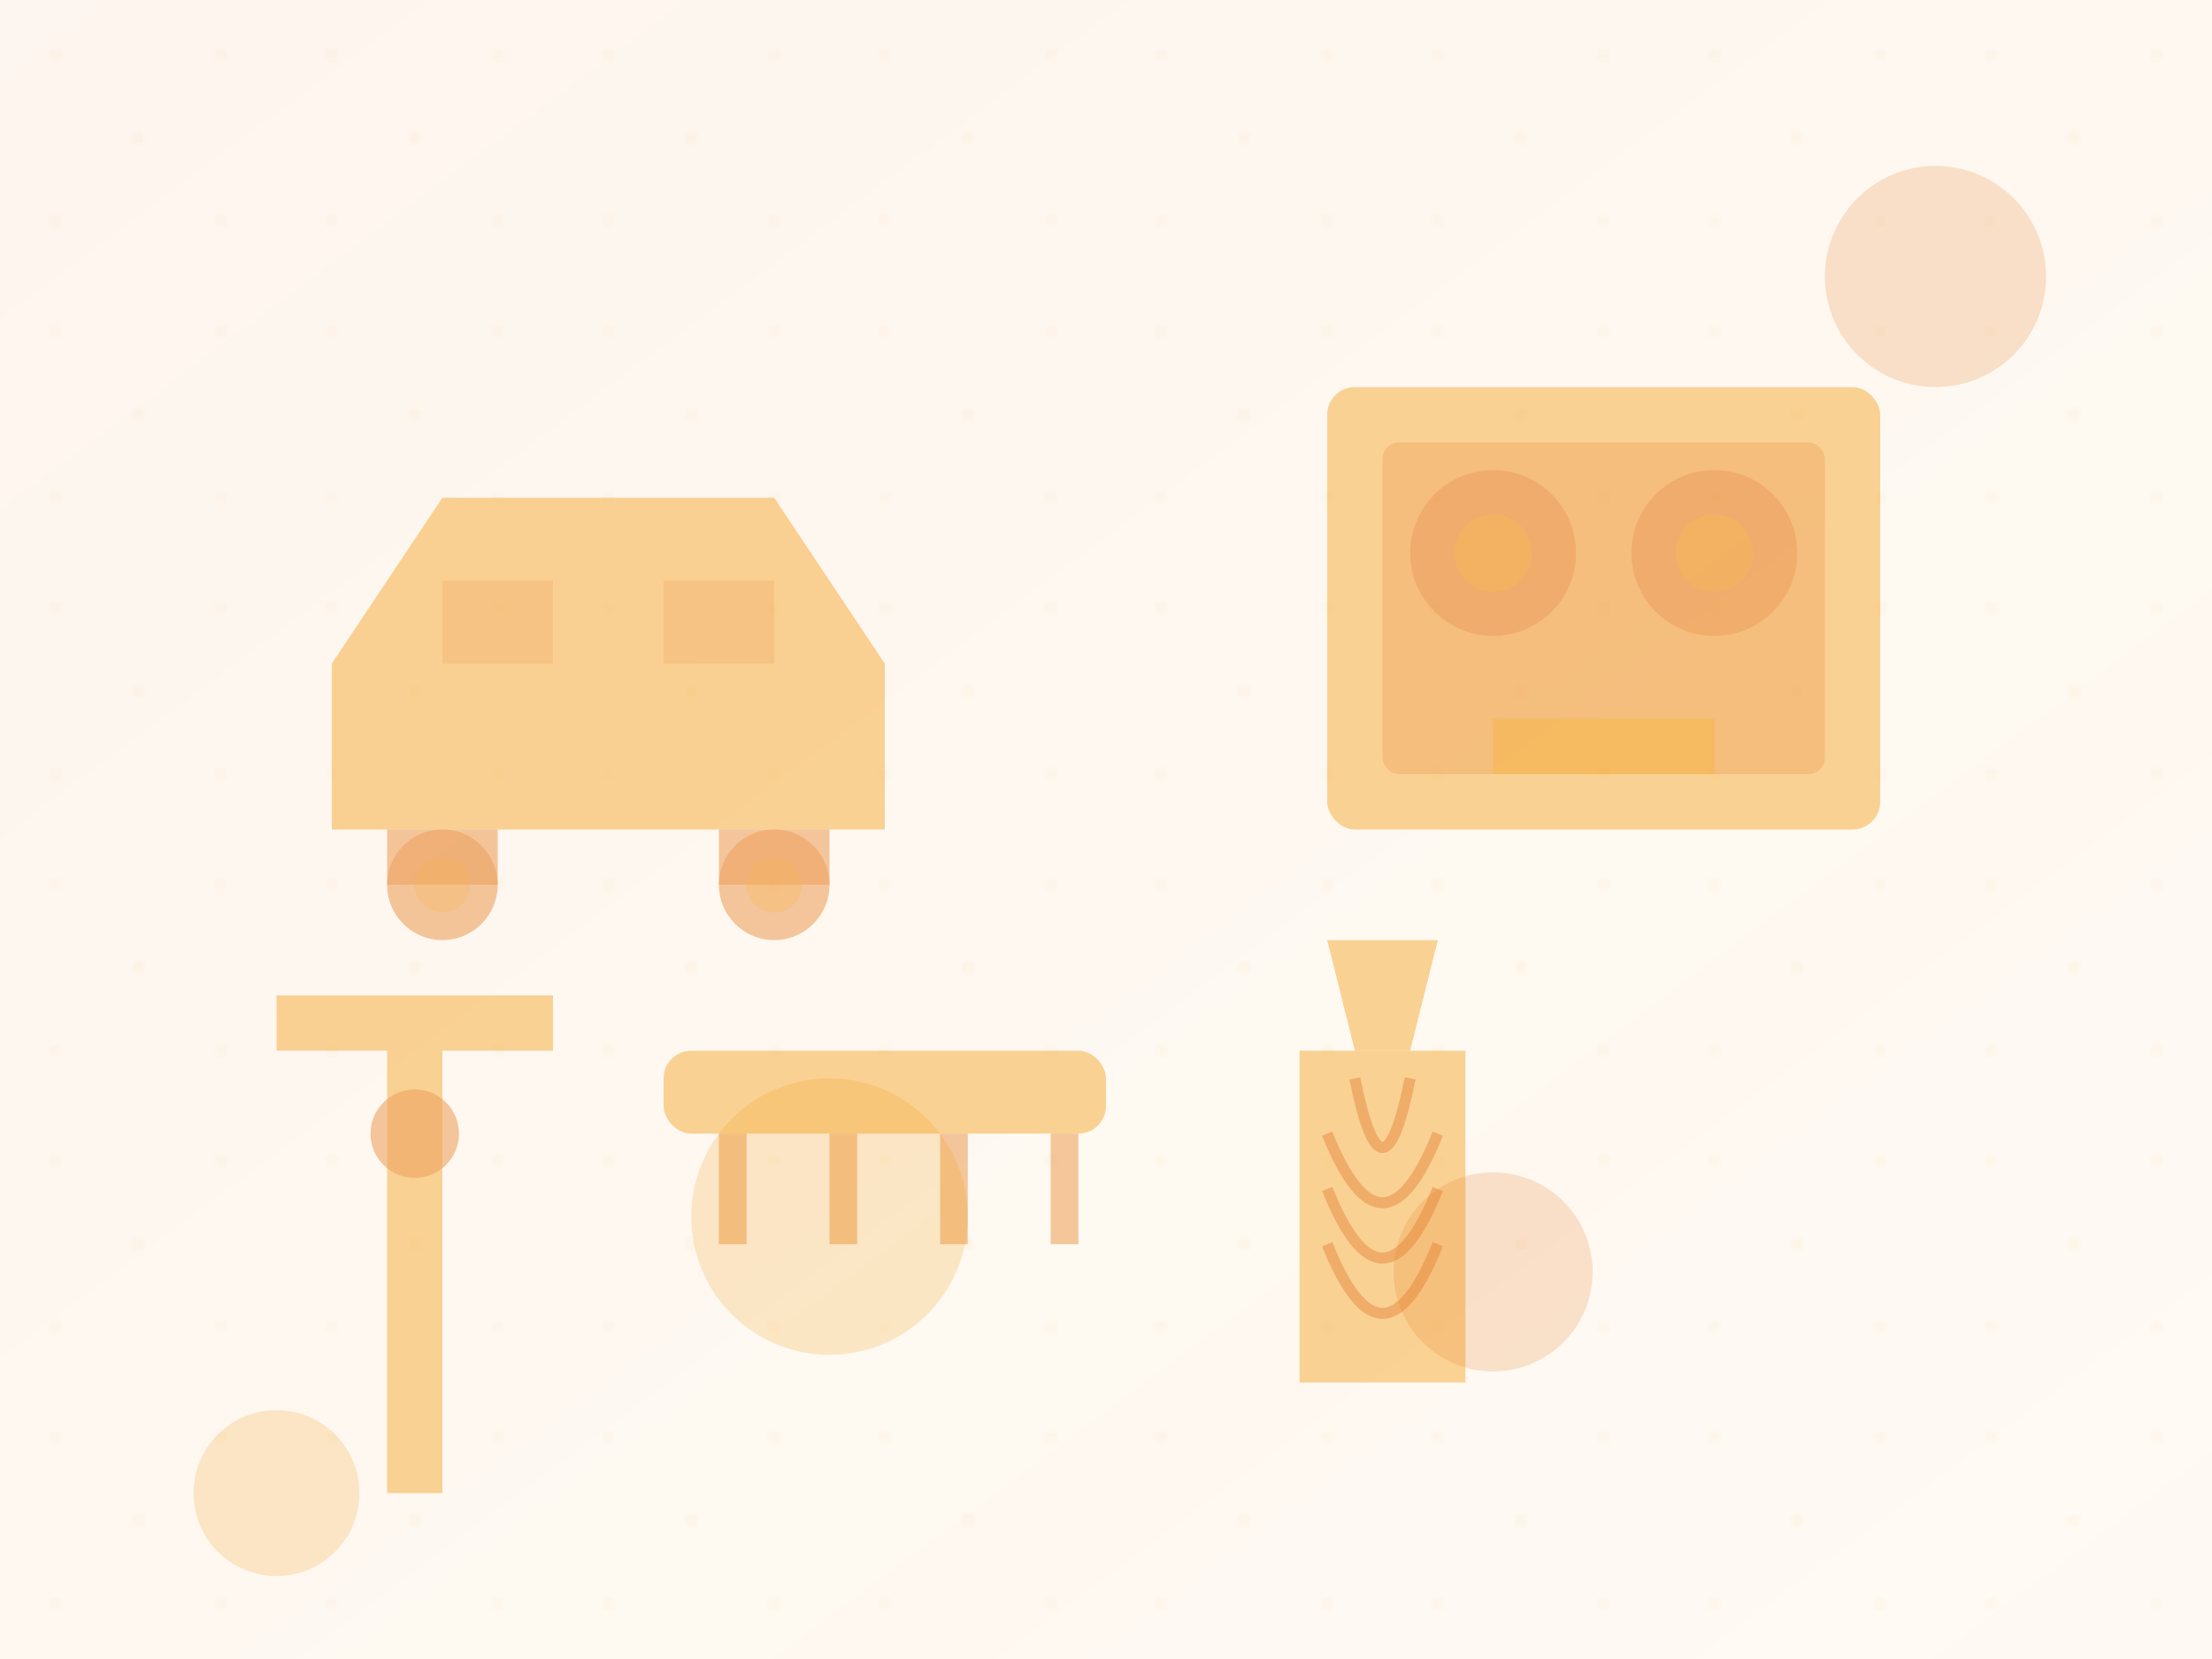 <svg xmlns="http://www.w3.org/2000/svg" width="400" height="300" viewBox="0 0 400 300">
  <!-- Background pattern -->
  <defs>
    <pattern id="mechanicsPattern" x="0" y="0" width="50" height="50" patternUnits="userSpaceOnUse">
      <circle cx="25" cy="25" r="1" fill="#f39c12" opacity="0.2" />
      <circle cx="10" cy="10" r="1" fill="#f39c12" opacity="0.15" />
      <circle cx="40" cy="40" r="1" fill="#f39c12" opacity="0.15" />
      <circle cx="10" cy="40" r="1" fill="#f39c12" opacity="0.15" />
      <circle cx="40" cy="10" r="1" fill="#f39c12" opacity="0.15" />
    </pattern>
    
    <linearGradient id="mechanicsGradient" x1="0%" y1="0%" x2="100%" y2="100%">
      <stop offset="0%" stop-color="#e67e22" stop-opacity="0.15" />
      <stop offset="100%" stop-color="#f39c12" stop-opacity="0.1" />
    </linearGradient>
  </defs>
  
  <!-- Main translucent background -->
  <rect width="400" height="300" fill="url(#mechanicsPattern)" opacity="0.3" />
  <rect width="400" height="300" fill="url(#mechanicsGradient)" opacity="0.5" />
  
  <!-- Car maintenance icons -->
  <g opacity="0.7" transform="translate(40, 70)">
    <!-- Car silhouette -->
    <path d="M20,50 L40,20 L100,20 L120,50 L120,80 L20,80 Z" fill="#f39c12" opacity="0.6" />
    <rect x="30" y="80" width="20" height="10" fill="#e67e22" opacity="0.6" />
    <rect x="90" y="80" width="20" height="10" fill="#e67e22" opacity="0.6" />
    <rect x="40" y="35" width="20" height="15" fill="#e67e22" opacity="0.3" />
    <rect x="80" y="35" width="20" height="15" fill="#e67e22" opacity="0.3" />
    <circle cx="40" cy="90" r="10" fill="#e67e22" opacity="0.6" />
    <circle cx="40" cy="90" r="5" fill="#f39c12" opacity="0.3" />
    <circle cx="100" cy="90" r="10" fill="#e67e22" opacity="0.6" />
    <circle cx="100" cy="90" r="5" fill="#f39c12" opacity="0.3" />
  </g>
  
  <g opacity="0.7" transform="translate(230, 60)">
    <!-- Engine elements -->
    <rect x="10" y="10" width="100" height="80" rx="5" ry="5" fill="#f39c12" opacity="0.6" />
    <rect x="20" y="20" width="80" height="60" rx="3" ry="3" fill="#e67e22" opacity="0.4" />
    <circle cx="40" cy="40" r="15" fill="#e67e22" opacity="0.6" />
    <circle cx="40" cy="40" r="7" fill="#f39c12" opacity="0.4" />
    <circle cx="80" cy="40" r="15" fill="#e67e22" opacity="0.6" />
    <circle cx="80" cy="40" r="7" fill="#f39c12" opacity="0.4" />
    <rect x="40" y="70" width="40" height="10" fill="#f39c12" opacity="0.7" />
  </g>
  
  <g opacity="0.7" transform="translate(50, 180)">
    <!-- Tools -->
    <path d="M0,0 L50,0 L50,10 L30,10 L30,90 L20,90 L20,10 L0,10 Z" fill="#f39c12" opacity="0.6" />
    <circle cx="25" cy="25" r="8" fill="#e67e22" opacity="0.6" />
    
    <rect x="70" y="10" width="80" height="15" rx="5" ry="5" fill="#f39c12" opacity="0.6" />
    <rect x="80" y="25" width="5" height="20" fill="#e67e22" opacity="0.6" />
    <rect x="100" y="25" width="5" height="20" fill="#e67e22" opacity="0.6" />
    <rect x="120" y="25" width="5" height="20" fill="#e67e22" opacity="0.6" />
    <rect x="140" y="25" width="5" height="20" fill="#e67e22" opacity="0.6" />
  </g>
  
  <g opacity="0.7" transform="translate(200, 170)">
    <!-- Oil change icon -->
    <path d="M40,0 L60,0 L55,20 L45,20 Z" fill="#f39c12" opacity="0.6" />
    <path d="M35,20 L65,20 L65,80 L35,80 Z" fill="#f39c12" opacity="0.6" />
    <path d="M45,25 Q50,50 55,25" stroke="#e67e22" stroke-width="2" fill="none" opacity="0.8" />
    <path d="M40,35 Q50,60 60,35" stroke="#e67e22" stroke-width="2" fill="none" opacity="0.8" />
    <path d="M40,45 Q50,70 60,45" stroke="#e67e22" stroke-width="2" fill="none" opacity="0.8" />
    <path d="M40,55 Q50,80 60,55" stroke="#e67e22" stroke-width="2" fill="none" opacity="0.8" />
  </g>
  
  <!-- Decorative elements -->
  <circle cx="50" cy="270" r="15" fill="#f39c12" opacity="0.2" />
  <circle cx="350" cy="50" r="20" fill="#e67e22" opacity="0.2" />
  <circle cx="150" cy="220" r="25" fill="#f39c12" opacity="0.2" />
  <circle cx="270" cy="230" r="18" fill="#e67e22" opacity="0.2" />
</svg> 